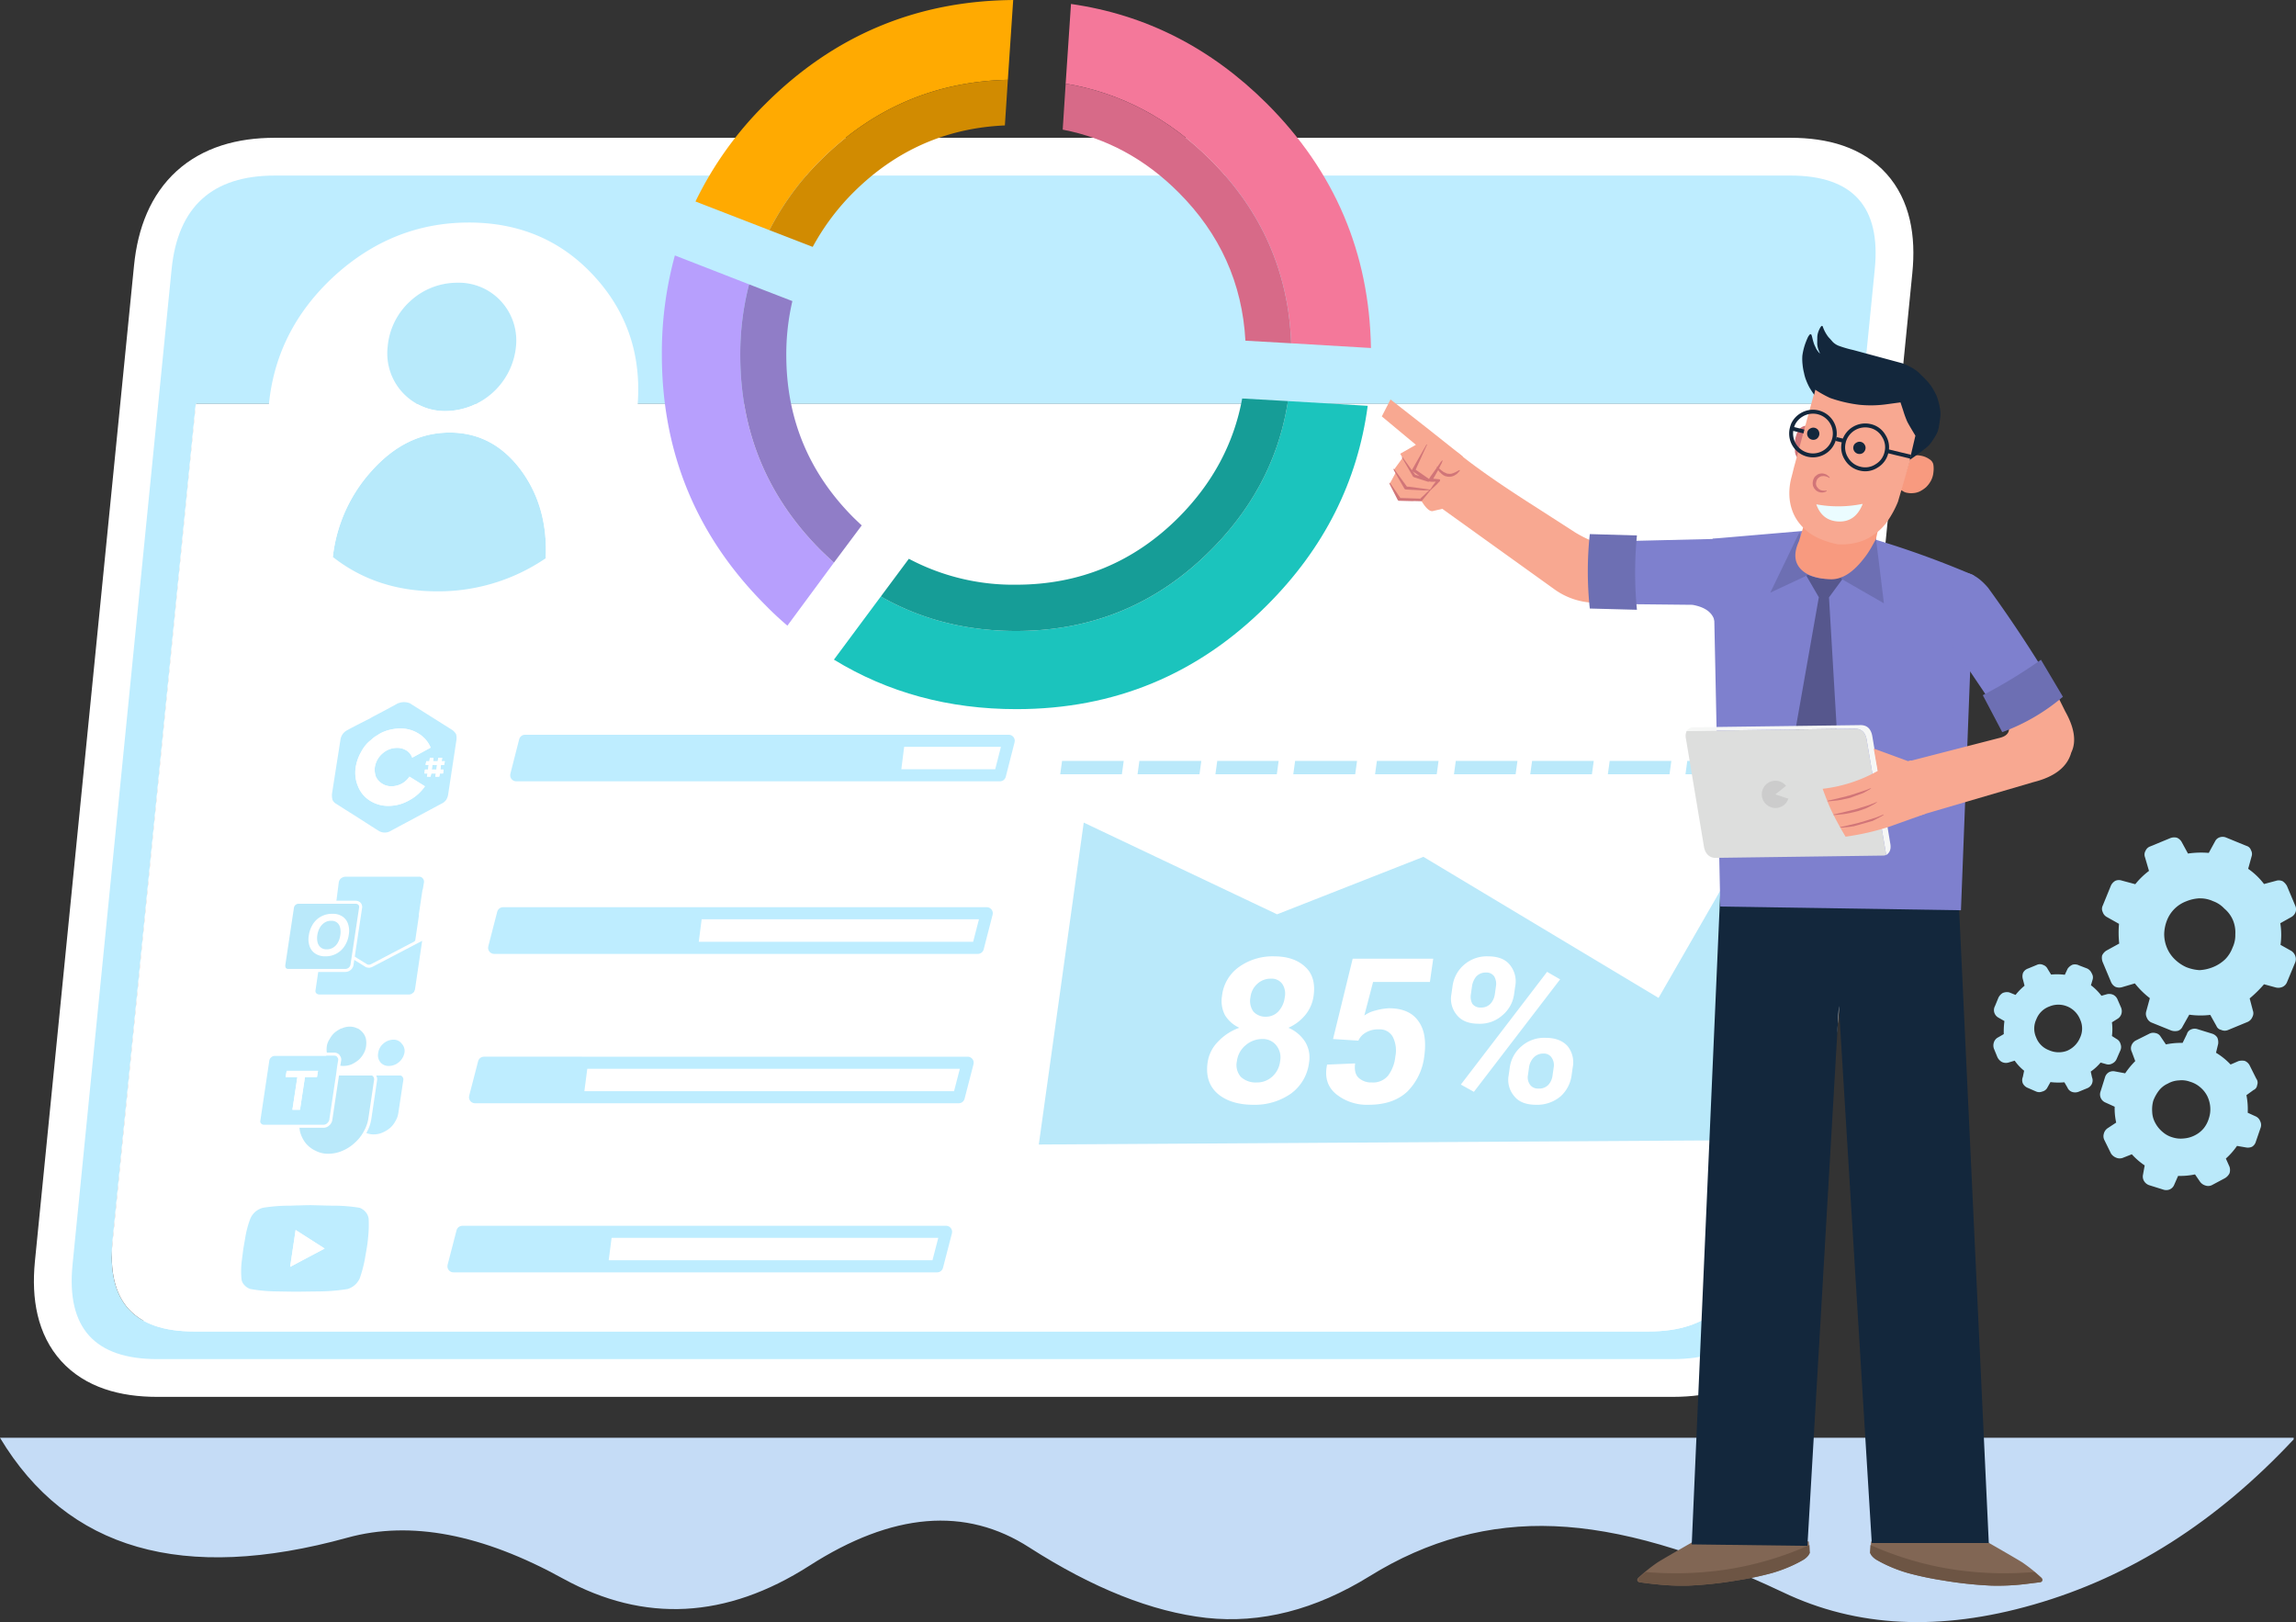 <svg xmlns="http://www.w3.org/2000/svg" width="760" height="536.9" viewBox="0 0 760 536.9">
  <rect x="0" y="0" width="760" height="536.9" fill="#333333" stroke="none"/>
  <g id="Group_149455" data-name="Group 149455" transform="translate(-889.588 -2168.95)">
    <g id="Group_142332" data-name="Group 142332" transform="translate(889.588 2644.834)">
      <g id="Group_142331" data-name="Group 142331">
        <g id="Symbol_79_0_Layer0_0_MEMBER_0_MEMBER_0_MEMBER_0_FILL" data-name="Symbol 79 0 Layer0 0 MEMBER 0 MEMBER 0 MEMBER 0 FILL">
          <path id="Path_103799" data-name="Path 103799" d="M1648.814,2748.4v.535q-38.328,41.006-86.077,54.676-46.466,13.381-82.97-4.076-43.462-20.587-75.608-21.862-32.385-1.359-61.223,16.551-27.049,16.716-54.031,13.792-26.981-3.046-58.589-23.3-31.608-20.421-72.839,6.052-41.2,26.349-81.451,4.282-40.185-22.192-71.421-13.587-81.653,22.562-115.016-33.06Z" transform="translate(-889.588 -2748.399)" fill="#c5dcf6"/>
        </g>
      </g>
    </g>
    <g id="Group_142334" data-name="Group 142334" transform="translate(913.315 2227.055)">
      <g id="Group_142333" data-name="Group 142333" transform="translate(0 0)">
        <path id="Symbol_79_0_Layer0_0_MEMBER_1_MEMBER_0_1_STROKES" data-name="Symbol 79 0 Layer0 0 MEMBER 1 MEMBER 0 1 STROKES" d="M985.717,2239.7H1487.39q31.044,0,27.923,31.044L1482.544,2600.4q-3.039,31.044-34.083,31.044H946.789q-31.044,0-28.047-31.044l32.81-329.658Q954.632,2239.7,985.717,2239.7Z" transform="translate(-918.479 -2239.7)" fill="none" stroke="#fff" stroke-linecap="round" stroke-linejoin="round" stroke-width="25"/>
      </g>
    </g>
    <g id="Group_142336" data-name="Group 142336" transform="translate(913.315 2227.055)">
      <g id="Group_142335" data-name="Group 142335" transform="translate(0 0)">
        <g id="Symbol_79_0_Layer0_0_MEMBER_1_MEMBER_1_MEMBER_0_FILL" data-name="Symbol 79 0 Layer0 0 MEMBER 1 MEMBER 1 MEMBER 0 FILL">
          <path id="Path_103800" data-name="Path 103800" d="M1515.313,2270.744q3.12-31.044-27.923-31.044H985.717q-31.085,0-34.165,31.044L918.743,2600.4q-3,31.044,28.047,31.044h501.673q31.044,0,34.083-31.044l32.769-329.658m-42.049,321.692q-2.916,29.853-32.769,29.853H958.9q-29.771,0-26.9-29.853L959.56,2315.3h541.217Z" transform="translate(-918.479 -2239.7)" fill="#beedff"/>
          <path id="Path_103801" data-name="Path 103801" d="M1443.384,2638.741q29.853,0,32.769-29.854l27.512-277.137H962.448L934.9,2608.887q-2.874,29.854,26.9,29.854Z" transform="translate(-921.368 -2256.152)" fill="#fff"/>
        </g>
      </g>
    </g>
    <g id="Group_142338" data-name="Group 142338" transform="translate(978.276 2242.607)">
      <g id="Group_142337" data-name="Group 142337">
        <g id="Symbol_79_0_Layer0_0_MEMBER_1_MEMBER_1_MEMBER_1_FILL" data-name="Symbol 79 0 Layer0 0 MEMBER 1 MEMBER 1 MEMBER 1 FILL">
          <path id="Path_103802" data-name="Path 103802" d="M1062.423,2332.492q-14.561,0-25.955,12.809a50.763,50.763,0,0,0-12.734,28.354q14.456,11.385,34.49,11.385a63.058,63.058,0,0,0,35.976-10.948q.786-16.749-7.919-28.792-9.3-12.81-23.857-12.809m2.521-49.594a23.253,23.253,0,0,0-23.069,21.239,19.079,19.079,0,0,0,19.408,21.239,23.682,23.682,0,0,0,23.069-21.239,19.228,19.228,0,0,0-4.938-15.108A18.924,18.924,0,0,0,1064.945,2282.9Z" transform="translate(-1002.252 -2262.974)" fill="#b8eafb"/>
          <path id="Path_103803" data-name="Path 103803" d="M1031.793,2340.964q11.4-12.809,25.955-12.808t23.857,12.808q8.706,12.043,7.92,28.793a68.764,68.764,0,0,0,8.706-7.007,51.927,51.927,0,0,0,4.427-4.379,63.57,63.57,0,0,0,17.243-38.755q2.169-25.18-14.238-43.134-16.307-17.846-41.6-17.845-25.18,0-44.672,17.845-19.392,17.954-21.561,43.134-1.82,21.13,9.292,37a52.5,52.5,0,0,0,4.836,6.131,57.309,57.309,0,0,0,7.1,6.569,50.771,50.771,0,0,1,12.734-28.355m12.841-56.271a22.852,22.852,0,0,1,15.636-6.131,18.923,18.923,0,0,1,14.47,6.131,19.226,19.226,0,0,1,4.938,15.108,23.683,23.683,0,0,1-23.068,21.239A19.079,19.079,0,0,1,1037.2,2299.8,23.016,23.016,0,0,1,1044.633,2284.693Z" transform="translate(-997.577 -2258.637)" fill="#fff"/>
        </g>
      </g>
    </g>
    <g id="Group_142340" data-name="Group 142340" transform="translate(1233.441 2420.808)">
      <g id="Group_142339" data-name="Group 142339" transform="translate(0 0)">
        <g id="Symbol_79_0_Layer0_0_MEMBER_1_MEMBER_1_MEMBER_2_MEMBER_0_FILL" data-name="Symbol 79 0 Layer0 0 MEMBER 1 MEMBER 1 MEMBER 2 MEMBER 0 FILL">
          <path id="Path_103804" data-name="Path 103804" d="M1336.38,2475.619h-20.411l-.606,4.41h20.411l.605-4.41m25.081,4.41.605-4.41h-20.5l-.605,4.41h20.5m25.6,0,.605-4.41h-20.324l-.605,4.41h20.324m5.448,0h20.5l.605-4.41h-20.5l-.605,4.41m48.086-4.41h-20.411l-.605,4.41h20.411l.605-4.41m25.513,4.41.605-4.41H1446.3l-.605,4.41h20.41m25.254,0,.605-4.41h-20.41l-.606,4.41h20.411m26.291-4.41h-20.41l-.605,4.41h20.41l.605-4.41m17.3,125.576,8.822-99.89-30.357,52.756-77.837-46.7-48.432,19.027-64-30.356-14.876,106.55,226.679-1.384m7.783-121.166.605-4.41h-20.41l-.6,4.41Z" transform="translate(-1308.272 -2475.619)" fill="#bae9fa"/>
          <path id="Path_103805" data-name="Path 103805" d="M1571.285,2654.352l1.643-12.454h-25.34l-1.643,12.454h25.34m-1.989,14.789,1.643-12.454H1545.6l-1.643,12.454h25.34m-1.9,14.788,1.643-12.454H1543.7l-1.643,12.454Z" transform="translate(-1350.056 -2505.339)" fill="#fff"/>
        </g>
      </g>
    </g>
    <g id="Group_142342" data-name="Group 142342" transform="translate(1289.141 2485.493)">
      <g id="Group_142341" data-name="Group 142341">
        <g id="Symbol_79_0_Layer0_0_MEMBER_1_MEMBER_1_MEMBER_2_MEMBER_1_FILL" data-name="Symbol 79 0 Layer0 0 MEMBER 1 MEMBER 1 MEMBER 2 MEMBER 1 FILL">
          <path id="Path_103806" data-name="Path 103806" d="M1480.167,2584.15a11.152,11.152,0,0,0-3.872,6.995l-.365,2.565a8.28,8.28,0,0,0,1.88,7q2.244,2.8,7.219,2.8a12.021,12.021,0,0,0,8.093-2.8,11.4,11.4,0,0,0,3.639-7l.365-2.565a8.581,8.581,0,0,0-1.647-6.995q-2.477-2.8-7.3-2.8a11.368,11.368,0,0,0-8.015,2.8m3.966,3.808a4.294,4.294,0,0,1,3.308-1.4,3.033,3.033,0,0,1,2.755,1.4,4.372,4.372,0,0,1,.635,3.187l-.365,2.565a5.675,5.675,0,0,1-1.386,3.187,4.175,4.175,0,0,1-3.286,1.244,3.215,3.215,0,0,1-2.776-1.244,4.166,4.166,0,0,1-.713-3.187l.365-2.565a5.85,5.85,0,0,1,1.463-3.187m-7.823-30.779q-2.245-2.8-7.219-2.8a11.439,11.439,0,0,0-7.938,2.8,11.3,11.3,0,0,0-3.815,7.151l-.365,2.565a8.328,8.328,0,0,0,1.813,6.917q2.312,2.875,7.208,2.875a11.122,11.122,0,0,0,7.948-2.875,11,11,0,0,0,3.783-6.917l.365-2.565a8.605,8.605,0,0,0-1.781-7.151m-12.521,7.151a6.554,6.554,0,0,1,1.4-3.265,4.2,4.2,0,0,1,3.141-1.322,3.081,3.081,0,0,1,2.843,1.322,4.948,4.948,0,0,1,.546,3.265l-.365,2.565a5.855,5.855,0,0,1-1.464,3.187,4.131,4.131,0,0,1-3.13,1.243,3.3,3.3,0,0,1-2.855-1.243,4.927,4.927,0,0,1-.479-3.187l.365-2.565m29.168-2.333-4.311-2.487-28.549,37.308,4.321,2.409,28.539-37.23m-66.777,20.286a5.769,5.769,0,0,1,2.4-2.643,7.89,7.89,0,0,1,4.43-1.088,4.871,4.871,0,0,1,4.609,2.565,10.086,10.086,0,0,1,.792,6.45,12.583,12.583,0,0,1-2.461,6.373,6.44,6.44,0,0,1-5.285,2.176,6.1,6.1,0,0,1-4.509-1.632q-1.488-1.555-1.046-4.664l-9.3.389-.044.311q-1.163,5.985,3.081,9.483a16.189,16.189,0,0,0,10.773,3.5q8.162,0,12.833-4.43a19.843,19.843,0,0,0,5.523-11.5q1.095-7.694-1.972-11.814-2.978-4.2-9.74-4.2a20.749,20.749,0,0,0-4.54.777,10.353,10.353,0,0,0-3.575,1.633l2.9-11.115h18.809l1.095-7.695H1424.29l-6.5,26.582,8.4.543m-17.591-24.406q-3.7-3.5-10.305-3.5a19.107,19.107,0,0,0-11.613,3.5,13.541,13.541,0,0,0-5.646,9.638,10.152,10.152,0,0,0,.969,6.3,10.721,10.721,0,0,0,4.766,4.2,17.972,17.972,0,0,0-7.115,4.663,12.172,12.172,0,0,0-3.383,6.841q-.939,6.606,3.348,10.337,4.3,3.653,11.839,3.653a20.858,20.858,0,0,0,12.334-3.653,14.82,14.82,0,0,0,6.057-10.337,9.924,9.924,0,0,0-1.281-6.841,12.226,12.226,0,0,0-5.554-4.663,15.089,15.089,0,0,0,5.572-4.2,12.685,12.685,0,0,0,2.761-6.3q.9-6.3-2.748-9.638m-15.875,5.6a6.468,6.468,0,0,1,4.518-1.709,4.284,4.284,0,0,1,3.72,1.709,5.737,5.737,0,0,1,.847,4.431,8.282,8.282,0,0,1-2.152,4.741,5.558,5.558,0,0,1-4.051,1.71,5.361,5.361,0,0,1-4.188-1.71,6.081,6.081,0,0,1-.957-4.741,6.96,6.96,0,0,1,2.262-4.431m-4,20.442a8.366,8.366,0,0,1,5.673-2.176,5.614,5.614,0,0,1,4.665,2.176,6.332,6.332,0,0,1,1.213,5.13,8,8,0,0,1-2.685,5.207,7.459,7.459,0,0,1-5.084,1.865,7.2,7.2,0,0,1-5.253-1.865,5.986,5.986,0,0,1-1.28-5.207A8.114,8.114,0,0,1,1388.719,2583.917Z" transform="translate(-1376.094 -2554.382)" fill="#fff"/>
        </g>
      </g>
    </g>
    <g id="Group_142346" data-name="Group 142346" transform="translate(1039.685 2414.14)">
      <g id="Group_142343" data-name="Group 142343" transform="translate(0)">
        <g id="Symbol_79_0_Layer0_0_MEMBER_1_MEMBER_1_MEMBER_3_FILL" data-name="Symbol 79 0 Layer0 0 MEMBER 1 MEMBER 1 MEMBER 3 FILL">
          <path id="Path_103807" data-name="Path 103807" d="M1082.452,2574.06l-2.957,11.415h33.919l1.478-11.415h-32.44m-7.145,55.969-2.957,11.416h49.112l1.478-11.416h-47.634m75.967-93.994,1.479-11.457h-63.977l-2.957,11.457h65.455m-55.23-68.535-2.915,11.416H1219.85l1.437-11.416Z" transform="translate(-1072.35 -2467.5)" fill="#beedff"/>
          <path id="Path_103808" data-name="Path 103808" d="M1248.538,2585.476l2.957-11.415H1123.828l-1.478,11.415h126.188m-7.145,55.97,2.957-11.416H1131.877l-1.478,11.416h110.994m13.469-105.41,2.957-11.457h-96.13l-1.478,11.457h94.651m-24.638-68.535-1.437,11.416h33.385l2.915-11.416Z" transform="translate(-1081.286 -2467.5)" fill="#fff"/>
        </g>
      </g>
      <g id="Group_142344" data-name="Group 142344" transform="translate(0)">
        <path id="Symbol_79_0_Layer0_0_MEMBER_1_MEMBER_1_MEMBER_3_1_STROKES" data-name="Symbol 79 0 Layer0 0 MEMBER 1 MEMBER 1 MEMBER 3 1 STROKES" d="M1219.85,2478.916H1093.128l2.915-11.416H1256.15l-2.916,11.416Zm-67.1,45.663h96.13l-2.957,11.457H1085.819l2.957-11.457h63.977l-1.479,11.457m-28.334,93.994h112.473l-2.957,11.416H1072.35l2.957-11.416h47.634l-1.478,11.416m-6.57-67.385h127.666l-2.957,11.415H1079.495l2.957-11.415h32.44l-1.478,11.415" transform="translate(-1072.35 -2467.5)" fill="none" stroke="#beedff" stroke-linecap="round" stroke-linejoin="round" stroke-width="4"/>
      </g>
      <g id="Group_142345" data-name="Group 142345" transform="translate(147.5)">
        <path id="Symbol_79_0_Layer0_0_MEMBER_1_MEMBER_1_MEMBER_3_2_STROKES" data-name="Symbol 79 0 Layer0 0 MEMBER 1 MEMBER 1 MEMBER 3 2 STROKES" d="M1251.95,2478.916l1.437-11.416" transform="translate(-1251.95 -2467.5)" fill="none" stroke="#beedff" stroke-linecap="round" stroke-linejoin="round" stroke-width="1"/>
      </g>
    </g>
    <g id="Group_142348" data-name="Group 142348" transform="translate(998.187 2459.121)">
      <g id="Group_142347" data-name="Group 142347" transform="translate(0 0)">
        <g id="Symbol_79_0_Layer0_0_MEMBER_1_MEMBER_1_MEMBER_3_MEMBER_0_MEMBER_0_FILL" data-name="Symbol 79 0 Layer0 0 MEMBER 1 MEMBER 1 MEMBER 3 MEMBER 0 MEMBER 0 FILL">
          <path id="Path_103809" data-name="Path 103809" d="M1053.2,2522.876a1.513,1.513,0,0,0-1.307-.605h-24.214a2.593,2.593,0,0,0-1.634.605,2.138,2.138,0,0,0-.7,1.383l-3.532,27.674h9.167l14.9,2.508-.8-2.508h4.237l1.255-8.474h.086l1.255-8.476-.075-.086,1.233-8.3.1-.086.373-2.249a1.681,1.681,0,0,0-.342-1.383m-11.1,20.582.01-.088.162.088h-.172m-8.6-8.476.012-.086.075.086Z" transform="translate(-1021.821 -2522.27)" fill="#beedff"/>
        </g>
      </g>
    </g>
    <g id="Group_142351" data-name="Group 142351" transform="translate(993.502 2479.169)">
      <g id="Group_142349" data-name="Group 142349" transform="translate(0.044 0.006)">
        <g id="Symbol_79_0_Layer0_0_MEMBER_1_MEMBER_1_MEMBER_3_MEMBER_0_MEMBER_1_MEMBER_0_FILL" data-name="Symbol 79 0 Layer0 0 MEMBER 1 MEMBER 1 MEMBER 3 MEMBER 0 MEMBER 1 MEMBER 0 FILL">
          <path id="Path_103810" data-name="Path 103810" d="M1052.678,2546.688q-.033.26-.5.519l-16.678,8.733a3.055,3.055,0,0,1-1,.347,2.851,2.851,0,0,1-.93-.174l-14.34-8.906h-.086q-.4-.26-.366-.519l-2.564,17.38a1.7,1.7,0,0,0,.331,1.47,2.033,2.033,0,0,0,1.479.6h29.658a1.723,1.723,0,0,0,.53-.087.74.74,0,0,0,.27-.086h.086a1.2,1.2,0,0,0,.282-.172l.1-.087a2.392,2.392,0,0,0,.78-.691,9.15,9.15,0,0,0,.38-.951Z" transform="translate(-1016.17 -2546.688)" fill="#beedff"/>
        </g>
      </g>
      <g id="Group_142350" data-name="Group 142350">
        <path id="Symbol_79_0_Layer0_0_MEMBER_1_MEMBER_1_MEMBER_3_MEMBER_0_MEMBER_1_MEMBER_0_1_STROKES" data-name="Symbol 79 0 Layer0 0 MEMBER 1 MEMBER 1 MEMBER 3 MEMBER 0 MEMBER 1 MEMBER 0 1 STROKES" d="M1052.125,2547.2l-16.678,8.732a3.023,3.023,0,0,1-1,.345,2.831,2.831,0,0,1-.929-.172l-14.34-8.905h-.086q-.4-.261-.366-.52l-2.565,17.379a1.7,1.7,0,0,0,.331,1.47,2.031,2.031,0,0,0,1.479.605h29.658a1.723,1.723,0,0,0,.53-.087.736.736,0,0,0,.271-.086h.086a1.21,1.21,0,0,0,.282-.173l.1-.086a2.4,2.4,0,0,0,.781-.692,8.894,8.894,0,0,0,.38-.951l2.565-17.379Q1052.591,2546.94,1052.125,2547.2Z" transform="translate(-1016.116 -2546.681)" fill="none" stroke="#fff" stroke-linecap="round" stroke-linejoin="round" stroke-width="1"/>
      </g>
    </g>
    <g id="Group_142354" data-name="Group 142354" transform="translate(983.521 2467.583)">
      <g id="Group_142352" data-name="Group 142352" transform="translate(0.044 0.007)">
        <g id="Symbol_79_0_Layer0_0_MEMBER_1_MEMBER_1_MEMBER_3_MEMBER_0_MEMBER_1_MEMBER_1_FILL" data-name="Symbol 79 0 Layer0 0 MEMBER 1 MEMBER 1 MEMBER 3 MEMBER 0 MEMBER 1 MEMBER 1 FILL">
          <path id="Path_103811" data-name="Path 103811" d="M1024.375,2555.148a2.321,2.321,0,0,0,1.45-.519,2.2,2.2,0,0,0,.782-1.383l2.839-18.85a1.578,1.578,0,0,0-.354-1.3,1.828,1.828,0,0,0-1.317-.518h-18.85a1.992,1.992,0,0,0-1.363.518,2.022,2.022,0,0,0-.684,1.3l-2.838,18.85a2.125,2.125,0,0,0,.255,1.383,1.549,1.549,0,0,0,1.231.519Z" transform="translate(-1004.017 -2532.581)" fill="#bae9fa"/>
        </g>
      </g>
      <g id="Group_142353" data-name="Group 142353">
        <path id="Symbol_79_0_Layer0_0_MEMBER_1_MEMBER_1_MEMBER_3_MEMBER_0_MEMBER_1_MEMBER_1_1_STROKES" data-name="Symbol 79 0 Layer0 0 MEMBER 1 MEMBER 1 MEMBER 3 MEMBER 0 MEMBER 1 MEMBER 1 1 STROKES" d="M1008.872,2532.573h18.85a1.829,1.829,0,0,1,1.317.519,1.579,1.579,0,0,1,.353,1.3l-2.839,18.849a2.2,2.2,0,0,1-.782,1.383,2.328,2.328,0,0,1-1.45.519h-18.85a1.548,1.548,0,0,1-1.23-.519,2.126,2.126,0,0,1-.256-1.383l2.839-18.849a2.022,2.022,0,0,1,.684-1.3A1.992,1.992,0,0,1,1008.872,2532.573Z" transform="translate(-1003.964 -2532.573)" fill="none" stroke="#fff" stroke-linecap="round" stroke-linejoin="round" stroke-width="1"/>
      </g>
    </g>
    <g id="Group_142356" data-name="Group 142356" transform="translate(991.694 2471.405)">
      <g id="Group_142355" data-name="Group 142355" transform="translate(0 0)">
        <g id="Symbol_79_0_Layer0_0_MEMBER_1_MEMBER_1_MEMBER_3_MEMBER_0_MEMBER_1_MEMBER_2_FILL" data-name="Symbol 79 0 Layer0 0 MEMBER 1 MEMBER 1 MEMBER 3 MEMBER 0 MEMBER 1 MEMBER 2 FILL">
          <path id="Path_103812" data-name="Path 103812" d="M1025.126,2538.1a5.685,5.685,0,0,0-3.269-.87,7.6,7.6,0,0,0-3.811.921,7.257,7.257,0,0,0-2.691,2.548,9.611,9.611,0,0,0-1.333,3.735,7.058,7.058,0,0,0,.273,3.541,4.7,4.7,0,0,0,1.908,2.445,5.827,5.827,0,0,0,3.339.881,7.364,7.364,0,0,0,6.351-3.419,9.06,9.06,0,0,0,1.367-3.755,7.114,7.114,0,0,0-.255-3.582,4.676,4.676,0,0,0-1.877-2.446m-7.466,3.756a4.833,4.833,0,0,1,1.583-1.7,3.809,3.809,0,0,1,2.168-.614,2.883,2.883,0,0,1,2.051.665,3.132,3.132,0,0,1,.958,1.75,6.675,6.675,0,0,1,.026,2.373,6.9,6.9,0,0,1-.757,2.344,4.385,4.385,0,0,1-1.509,1.678,3.846,3.846,0,0,1-2.264.635,2.9,2.9,0,0,1-1.935-.614,3.1,3.1,0,0,1-1.05-1.678,6.2,6.2,0,0,1-.081-2.416A7.435,7.435,0,0,1,1017.66,2541.856Z" transform="translate(-1013.915 -2537.227)" fill="#fff"/>
        </g>
      </g>
    </g>
    <g id="Group_142359" data-name="Group 142359" transform="translate(975.231 2508.251)">
      <g id="Group_142357" data-name="Group 142357" transform="translate(0.024 0.002)">
        <g id="Symbol_79_0_Layer0_0_MEMBER_1_MEMBER_1_MEMBER_3_MEMBER_1_FILL" data-name="Symbol 79 0 Layer0 0 MEMBER 1 MEMBER 1 MEMBER 3 MEMBER 1 FILL">
          <path id="Path_103813" data-name="Path 103813" d="M1042.635,2592.205a3.965,3.965,0,0,0-1.04-3.374,3.751,3.751,0,0,0-3.186-1.47,5.6,5.6,0,0,0-3.647,1.47,5.281,5.281,0,0,0-1.815,3.374,4.128,4.128,0,0,0,.856,3.459,3.937,3.937,0,0,0,3.11,1.384,5.631,5.631,0,0,0,3.723-1.384,5.869,5.869,0,0,0,2-3.459m-11.36,7.005a1.242,1.242,0,0,1,.96.605,1.982,1.982,0,0,1,.332,1.471l-1.849,12.455a12.789,12.789,0,0,1-1.645,4.757,3.892,3.892,0,0,1-.228.433.864.864,0,0,0,.237.173,6.734,6.734,0,0,0,2.864.605,7.817,7.817,0,0,0,3.018-.605,10.664,10.664,0,0,0,2.717-1.643,8.284,8.284,0,0,0,1.855-2.336,7.579,7.579,0,0,0,1.067-2.94l1.651-10.9a1.79,1.79,0,0,0-.418-1.471,1.426,1.426,0,0,0-1.219-.605h-9.341m-33.587-5.881a2.2,2.2,0,0,0-.782,1.384l-2.961,19.807a1.475,1.475,0,0,0,.343,1.384,1.666,1.666,0,0,0,1.307.606H1015.4a2.172,2.172,0,0,0,1.461-.606,2.666,2.666,0,0,0,.868-1.384l2.3-15.309.3-2.335.362-2.163a1.578,1.578,0,0,0-.353-1.3.847.847,0,0,1-.14-.259,1.942,1.942,0,0,0-1.4-.52h-2.854l.075.087H999.15a2.166,2.166,0,0,0-1.461.6m8.976,6.919h-3.892l.352-2.076H1013.5l-.351,2.076h-3.979l-1.639,10.812h-2.508Z" transform="translate(-993.898 -2583.037)" fill="#beedff"/>
          <path id="Path_103814" data-name="Path 103814" d="M1031.795,2591.869a7.126,7.126,0,0,0,.958-2.767,8.131,8.131,0,0,0-.089-2.681,5.615,5.615,0,0,0-1.184-2.249,7.043,7.043,0,0,0-1.8-1.47h-.173a5.958,5.958,0,0,0-2.691-.606,6.778,6.778,0,0,0-2.758.606h-.173a11.293,11.293,0,0,0-2.349,1.47,7.893,7.893,0,0,0-1.758,2.249,6.272,6.272,0,0,0-1.034,2.681,7.338,7.338,0,0,0,.1,2.594h2.768a1.94,1.94,0,0,1,1.4.519.837.837,0,0,0,.14.259,1.579,1.579,0,0,1,.353,1.3l-.362,2.163a6.894,6.894,0,0,0,1.535.172,7.88,7.88,0,0,0,2.833-.519,10.9,10.9,0,0,0,2.535-1.556,8.217,8.217,0,0,0,1.746-2.163m-22.14,23.7a13.549,13.549,0,0,0,.265,1.989,11.057,11.057,0,0,0,1.925,3.893,9.771,9.771,0,0,0,3.463,2.681,9.305,9.305,0,0,0,4.452,1.038,12.12,12.12,0,0,0,4.889-1.038,15.487,15.487,0,0,0,7.011-6.141,3.837,3.837,0,0,0,.228-.433,12.79,12.79,0,0,0,1.645-4.756l1.85-12.455a1.981,1.981,0,0,0-.332-1.47,1.241,1.241,0,0,0-.96-.6h-11.244l-2.3,15.309a2.67,2.67,0,0,1-.868,1.385,2.173,2.173,0,0,1-1.461.6Z" transform="translate(-996.714 -2582.095)" fill="#bae9fa"/>
          <path id="Path_103815" data-name="Path 103815" d="M1004.7,2602.6h3.892l-1.639,10.811h2.508l1.639-10.811h3.979l.351-2.076h-10.379Z" transform="translate(-995.83 -2585.389)" fill="#fff"/>
        </g>
      </g>
      <g id="Group_142358" data-name="Group 142358">
        <path id="Symbol_79_0_Layer0_0_MEMBER_1_MEMBER_1_MEMBER_3_MEMBER_1_1_STROKES" data-name="Symbol 79 0 Layer0 0 MEMBER 1 MEMBER 1 MEMBER 3 MEMBER 1 1 STROKES" d="M1006.81,2615.565H995.566a1.666,1.666,0,0,1-1.306-.6,1.476,1.476,0,0,1-.343-1.385l2.961-19.806a2.2,2.2,0,0,1,.782-1.384,2.167,2.167,0,0,1,1.461-.605h16.866l-.076-.087H1016a7.338,7.338,0,0,1-.1-2.594,6.275,6.275,0,0,1,1.034-2.682,7.9,7.9,0,0,1,1.758-2.248,11.322,11.322,0,0,1,2.35-1.47h.173a6.788,6.788,0,0,1,2.758-.606,5.964,5.964,0,0,1,2.69.606h.173a7.06,7.06,0,0,1,1.8,1.47,5.605,5.605,0,0,1,1.182,2.248,8.1,8.1,0,0,1,.09,2.682,7.124,7.124,0,0,1-.958,2.768,8.243,8.243,0,0,1-1.746,2.162,10.928,10.928,0,0,1-2.534,1.556,7.891,7.891,0,0,1-2.834.519,6.874,6.874,0,0,1-1.534-.173l-.3,2.335h20.585a1.428,1.428,0,0,1,1.22.6,1.793,1.793,0,0,1,.418,1.471l-1.651,10.9a7.6,7.6,0,0,1-1.068,2.941,8.272,8.272,0,0,1-1.854,2.335,10.651,10.651,0,0,1-2.718,1.644,7.808,7.808,0,0,1-3.018.6,6.721,6.721,0,0,1-2.863-.6.825.825,0,0,1-.237-.174,14.113,14.113,0,0,1-2.864,3.46,13.971,13.971,0,0,1-4.147,2.681,12.135,12.135,0,0,1-4.89,1.038,9.308,9.308,0,0,1-4.451-1.038,9.78,9.78,0,0,1-3.463-2.681,11.041,11.041,0,0,1-1.925-3.892A13.549,13.549,0,0,1,1006.81,2615.565Zm0,0h8.563a2.171,2.171,0,0,0,1.461-.6,2.666,2.666,0,0,0,.869-1.385l2.3-15.309m18.379-11.85a3.752,3.752,0,0,1,3.185,1.47,3.969,3.969,0,0,1,1.04,3.374,5.867,5.867,0,0,1-2,3.459,5.632,5.632,0,0,1-3.723,1.384,3.937,3.937,0,0,1-3.11-1.384,4.131,4.131,0,0,1-.856-3.459,5.288,5.288,0,0,1,1.814-3.374A5.6,5.6,0,0,1,1038.381,2586.417Zm-9.566,31.569a3.938,3.938,0,0,0,.229-.432,12.818,12.818,0,0,0,1.645-4.757l1.849-12.455a1.976,1.976,0,0,0-.331-1.471,1.241,1.241,0,0,0-.961-.6M1016,2591.693h2.767a1.943,1.943,0,0,1,1.4.519.846.846,0,0,0,.14.26,1.578,1.578,0,0,1,.353,1.3l-.362,2.162" transform="translate(-993.869 -2582.092)" fill="none" stroke="#fff" stroke-linecap="round" stroke-linejoin="round" stroke-width="1"/>
      </g>
    </g>
    <g id="Group_142361" data-name="Group 142361" transform="translate(969.394 2567.847)">
      <g id="Group_142360" data-name="Group 142360">
        <g id="Symbol_79_0_Layer0_0_MEMBER_1_MEMBER_1_MEMBER_3_MEMBER_2_FILL" data-name="Symbol 79 0 Layer0 0 MEMBER 1 MEMBER 1 MEMBER 3 MEMBER 2 FILL">
          <path id="Path_103816" data-name="Path 103816" d="M1006.024,2654.744q-1.384,0-2.778.087a54.769,54.769,0,0,0-9.257.691,6.47,6.47,0,0,0-2.5,1.3,6.118,6.118,0,0,0-1.682,2.335,31.384,31.384,0,0,0-1.649,6.141q-.351,2.075-.647,3.719l-.475,3.719a27.026,27.026,0,0,0-.168,6.055,3.4,3.4,0,0,0,.924,2.249,4.362,4.362,0,0,0,2.158,1.384,52.042,52.042,0,0,0,8.982.778q3.622.087,6.735.086l6.844-.086a62.765,62.765,0,0,0,9.44-.778,6.551,6.551,0,0,0,2.414-1.3,6.758,6.758,0,0,0,1.671-2.249,42.77,42.77,0,0,0,1.648-6.141l.648-3.719q.3-1.644.474-3.719a38.7,38.7,0,0,0,.178-6.141,4.224,4.224,0,0,0-1.01-2.249,4.866,4.866,0,0,0-1.986-1.384,53.344,53.344,0,0,0-9.166-.691l-6.811-.174q-1.9,0-3.99.087M1003,2675.069l1.816-12.2,9.595,6.141Z" transform="translate(-986.762 -2654.657)" fill="#beedff"/>
          <path id="Path_103817" data-name="Path 103817" d="M1008.347,2664.663l-1.816,12.195,11.411-6.054Z" transform="translate(-990.296 -2656.446)" fill="#fff"/>
        </g>
      </g>
    </g>
    <g id="Group_142363" data-name="Group 142363" transform="translate(999.46 2401.35)">
      <g id="Group_142362" data-name="Group 142362" transform="translate(0 0)">
        <g id="Symbol_79_0_Layer0_0_MEMBER_1_MEMBER_1_MEMBER_3_MEMBER_3_FILL" data-name="Symbol 79 0 Layer0 0 MEMBER 1 MEMBER 1 MEMBER 3 MEMBER 3 FILL">
          <path id="Path_103818" data-name="Path 103818" d="M1028.5,2461.181a4.214,4.214,0,0,0-2.323,3.287l-2.793,17.818a6.374,6.374,0,0,0,.178,1.989,2.794,2.794,0,0,0,1.219,1.3q.637.432,7.361,4.67,5.515,3.546,6.637,4.238a3.849,3.849,0,0,0,4.151,0l16.619-8.908a3.948,3.948,0,0,0,1.636-1.3,4.847,4.847,0,0,0,.687-1.989l2.707-17.818a4.874,4.874,0,0,0-.1-1.9,4.371,4.371,0,0,0-1.207-1.384l-14.01-8.822a.215.215,0,0,0-.162-.086,5.162,5.162,0,0,0-3.719,0,.4.4,0,0,0-.271.086q-1.31.779-7.892,4.238-.65.346-1.213.692-6.842,3.459-7.5,3.892m4.521,7.266a12.991,12.991,0,0,1,1.4-2.163,10.788,10.788,0,0,1,1.973-1.9,9.693,9.693,0,0,1,2.1-1.557,10.508,10.508,0,0,1,2.317-1.211,14.557,14.557,0,0,1,5.138-.952,10.994,10.994,0,0,1,6.18,1.731,9.831,9.831,0,0,1,3.912,4.583l-5.857,3.2-.271.086a4.4,4.4,0,0,0-1.865-2.335,5.635,5.635,0,0,0-3.09-.865,7.237,7.237,0,0,0-4.816,1.816,7.492,7.492,0,0,0-2.563,4.5,6.8,6.8,0,0,0,.359,3.286,5.57,5.57,0,0,0,2.048,2.25,5.635,5.635,0,0,0,3.089.865,7.308,7.308,0,0,0,3.4-.865,7.034,7.034,0,0,0,2.547-2.336l5.126,3.2a14.6,14.6,0,0,1-5.266,4.67,13.8,13.8,0,0,1-6.806,1.816,11.237,11.237,0,0,1-6.255-1.816,9.85,9.85,0,0,1-3.814-4.67,11.48,11.48,0,0,1-.74-6.4,14.487,14.487,0,0,1,1.753-4.929m22.62,3.027.143-1.126h1.212l-.144,1.126h1.557l.143-1.126h1.3l-.144,1.126h1.038l-.241,1.21h-1.038l-.2,1.557h1.038l-.166,1.3H1059.1l-.219,1.038h-1.3l.219-1.038h-1.556l-.219,1.038h-1.211l.219-1.038H1054l.165-1.3h1.038l.2-1.557h-1.038l.242-1.21h1.037m2.527,1.21h-1.557l-.2,1.557h1.557Z" transform="translate(-1023.371 -2451.927)" fill="#beedff"/>
          <path id="Path_103819" data-name="Path 103819" d="M1057.467,2472.25l-.144,1.125h-1.037l-.241,1.21h1.038l-.2,1.557h-1.038l-.165,1.3h1.037l-.219,1.038h1.211l.219-1.038h1.556l-.219,1.038h1.3l.219-1.038h1.038l.166-1.3h-1.038l.2-1.557h1.038l.241-1.21h-1.038l.144-1.125h-1.3l-.143,1.125h-1.557l.144-1.125h-1.211m.826,2.336h1.557l-.2,1.557h-1.557l.2-1.557m-22.19-6.4a13.032,13.032,0,0,0-1.4,2.163,14.5,14.5,0,0,0-1.753,4.929,11.482,11.482,0,0,0,.74,6.4,9.852,9.852,0,0,0,3.815,4.671,11.237,11.237,0,0,0,6.255,1.815,13.8,13.8,0,0,0,6.806-1.815,14.608,14.608,0,0,0,5.266-4.671l-5.126-3.2a7.038,7.038,0,0,1-2.547,2.336,7.305,7.305,0,0,1-3.4.865,5.633,5.633,0,0,1-3.089-.865,5.568,5.568,0,0,1-2.048-2.25,6.8,6.8,0,0,1-.359-3.286,7.494,7.494,0,0,1,2.563-4.5,7.237,7.237,0,0,1,4.816-1.816,5.632,5.632,0,0,1,3.09.865,4.4,4.4,0,0,1,1.864,2.334l.271-.086,5.858-3.2a9.835,9.835,0,0,0-3.913-4.583,10.994,10.994,0,0,0-6.18-1.73,14.547,14.547,0,0,0-5.138.952,10.482,10.482,0,0,0-2.317,1.211,9.7,9.7,0,0,0-2.1,1.557A10.8,10.8,0,0,0,1036.1,2468.186Z" transform="translate(-1025.055 -2453.828)" fill="#fff"/>
        </g>
      </g>
    </g>
    <g id="Group_142365" data-name="Group 142365" transform="translate(1108.672 2168.95)">
      <g id="Group_142364" data-name="Group 142364">
        <g id="Symbol_79_0_Layer0_0_MEMBER_2_FILL" data-name="Symbol 79 0 Layer0 0 MEMBER 2 FILL">
          <path id="Path_103820" data-name="Path 103820" d="M1194.374,2245.123a90.769,90.769,0,0,1,17-23.2q25.83-25.706,61.924-26.568l1.766-26.4q-47.921.37-81.963,34.329a117.068,117.068,0,0,0-23.2,32.358Z" transform="translate(-1158.772 -2168.95)" fill="#ffaa01"/>
          <path id="Path_103821" data-name="Path 103821" d="M1199.7,2250.869l14.331,5.543a78,78,0,0,1,13.469-18.027q20.983-20.9,50.139-22.174l.985-15.111q-36.095.862-61.924,26.568A90.778,90.778,0,0,0,1199.7,2250.869Z" transform="translate(-1164.098 -2174.696)" fill="#d18b01"/>
          <path id="Path_103822" data-name="Path 103822" d="M1213.305,2373.573q-2.217-2.053-4.353-4.106-26.65-26.732-26.651-64.552a92.168,92.168,0,0,1,2.916-23.447l-24.556-9.568a122.059,122.059,0,0,0-4.312,32.81q0,48.661,34.329,82.989,3.449,3.531,7.227,6.735Z" transform="translate(-1156.35 -2187.35)" fill="#b79ffd"/>
          <path id="Path_103823" data-name="Path 103823" d="M1205.2,2289.094l-14.331-5.543A92.165,92.165,0,0,0,1187.95,2307q0,37.819,26.65,64.552,2.135,2.053,4.353,4.106l9.2-12.319q-1.4-1.315-2.751-2.628-22.215-22.3-22.216-53.752A77.341,77.341,0,0,1,1205.2,2289.094Z" transform="translate(-1161.998 -2189.433)" fill="#907dc7"/>
          <path id="Path_103824" data-name="Path 103824" d="M1375.993,2330.6q-4.394,28.169-25.583,49.358-26.65,26.733-64.469,26.732-24.721,0-44.718-11.416l-15.522,20.9q26.773,16.384,60.4,16.384,48.619,0,82.948-34.37,28.293-28.253,33.343-66.03Z" transform="translate(-1168.745 -2197.842)" fill="#1bc4bd"/>
          <path id="Path_103825" data-name="Path 103825" d="M1379.371,2330.413l-15.153-.862q-4.106,22.338-21.065,39.38-22.257,22.255-53.834,22.257a73.83,73.83,0,0,1-35.438-8.583l-9.28,12.483q20,11.415,44.718,11.416,37.82,0,64.47-26.733Q1374.977,2358.583,1379.371,2330.413Z" transform="translate(-1172.123 -2197.654)" fill="#169d97"/>
          <path id="Path_103826" data-name="Path 103826" d="M1393.754,2282.859l26.4,1.561q-.78-47.224-34.411-80.854-27.8-27.717-64.881-33.015l-1.766,26.362q27.308,4.6,48,25.3Q1392.44,2247.544,1393.754,2282.859Z" transform="translate(-1185.438 -2169.237)" fill="#f4789a"/>
          <path id="Path_103827" data-name="Path 103827" d="M1378.387,2287.734l15.152.863q-1.315-35.315-26.65-60.651-20.7-20.7-48-25.3l-.985,15.235q21.764,4.188,38.353,20.778Q1376.826,2259.236,1378.387,2287.734Z" transform="translate(-1185.224 -2174.974)" fill="#d76a88"/>
        </g>
      </g>
    </g>
    <g id="Group_142367" data-name="Group 142367" transform="translate(1549.409 2445.913)">
      <g id="Group_142366" data-name="Group 142366" transform="translate(0 0)">
        <g id="Symbol_79_0_Layer0_0_MEMBER_3_MEMBER_0_FILL" data-name="Symbol 79 0 Layer0 0 MEMBER 3 MEMBER 0 FILL">
          <path id="Path_103828" data-name="Path 103828" d="M1744.511,2571.433l-4.4,2.2a3.171,3.171,0,0,0-1.417,1.7,2.64,2.64,0,0,0,.141,2.056l1.134,3.049a27.553,27.553,0,0,0-3.332,4.041l-3.4-.639a2.951,2.951,0,0,0-1.985.284,2.85,2.85,0,0,0-1.276,1.63l-1.489,4.75a2.884,2.884,0,0,0,1.56,3.616l3.119,1.418a21.038,21.038,0,0,0,.5,5.247l-2.907,1.913a3.1,3.1,0,0,0-1.205,1.844,2.823,2.823,0,0,0,.213,2.056l2.2,4.467a3.683,3.683,0,0,0,1.7,1.347,3,3,0,0,0,2.127.072l3.049-1.206a22.462,22.462,0,0,0,4.254,3.687l-.568,3.119a2.887,2.887,0,0,0,.355,2.056,3.207,3.207,0,0,0,1.63,1.348l4.75,1.489a3,3,0,0,0,2.127-.071,2.829,2.829,0,0,0,1.489-1.56l1.276-2.907a24.214,24.214,0,0,0,5.6-.5l1.7,2.481a3.414,3.414,0,0,0,1.772,1.206,2.807,2.807,0,0,0,2.127-.142l4.253-2.269a3.964,3.964,0,0,0,1.56-1.631,3.484,3.484,0,0,0,0-2.2l-1.2-2.694a23.676,23.676,0,0,0,3.687-4.184l2.906.5a3.412,3.412,0,0,0,2.057-.213,2.85,2.85,0,0,0,1.276-1.7l1.63-4.75a2.772,2.772,0,0,0-.212-2.056,2.838,2.838,0,0,0-1.489-1.56l-2.623-1.2a24.1,24.1,0,0,0-.425-5.814l2.34-1.7a1.976,1.976,0,0,0,1.206-1.631,2.186,2.186,0,0,0-.284-2.127l-2.2-4.4a3.156,3.156,0,0,0-1.63-1.489,4.348,4.348,0,0,0-2.057.072l-2.623,1.134a22.636,22.636,0,0,0-4.821-3.9l.708-2.907a3.91,3.91,0,0,0-.283-2.126,3.153,3.153,0,0,0-1.7-1.276l-4.821-1.489a3,3,0,0,0-2.127.071,2.322,2.322,0,0,0-1.418,1.56l-1.417,2.907a24.783,24.783,0,0,0-5.531.5l-1.772-2.623a2.421,2.421,0,0,0-1.7-1.134,2.782,2.782,0,0,0-2.127.283m6.239,16.449a8.079,8.079,0,0,1,3.687-1.063,7.871,7.871,0,0,1,3.616.425,9.039,9.039,0,0,1,3.332,1.772,9.3,9.3,0,0,1,2.411,2.978,10.085,10.085,0,0,1,.993,3.616,9.437,9.437,0,0,1-.426,3.687,9.679,9.679,0,0,1-1.7,3.332,9.072,9.072,0,0,1-3.048,2.41,9.465,9.465,0,0,1-3.545.993,9.038,9.038,0,0,1-3.758-.355,8.5,8.5,0,0,1-3.261-1.772,9.921,9.921,0,0,1-2.481-3.049,8.133,8.133,0,0,1-.993-3.616,10.874,10.874,0,0,1,.355-3.687,13.394,13.394,0,0,1,1.843-3.332,7.745,7.745,0,0,1,2.978-2.34m-38.639-36.088-1.134-1.843a2.631,2.631,0,0,0-1.489-1.347,2.4,2.4,0,0,0-2.127,0l-2.907,1.2a2.819,2.819,0,0,0-1.63,1.418,3.349,3.349,0,0,0-.071,2.056l.567,2.2a20.28,20.28,0,0,0-2.978,3.048l-2.126-.849a3.591,3.591,0,0,0-2.127.212,3.768,3.768,0,0,0-1.418,1.56l-1.134,2.764a2.792,2.792,0,0,0-.213,2.2,2.873,2.873,0,0,0,1.347,1.63l1.985,1.134a27.43,27.43,0,0,0-.213,4.325l-1.843,1.063a2.825,2.825,0,0,0-1.418,1.631,3.276,3.276,0,0,0,0,2.127l1.135,2.764a3.556,3.556,0,0,0,1.489,1.631,3.037,3.037,0,0,0,2.126.213l2.127-.638a16.126,16.126,0,0,0,3.12,3.332l-.426,2.056a2.756,2.756,0,0,0,0,2.127,3.128,3.128,0,0,0,1.63,1.489l2.765,1.2a2.583,2.583,0,0,0,2.056,0,2.5,2.5,0,0,0,1.7-1.347l.993-1.772a21.525,21.525,0,0,0,4.608.07l.993,1.7a2.565,2.565,0,0,0,1.56,1.489,3.2,3.2,0,0,0,2.2-.072l2.765-1.134a2.876,2.876,0,0,0,1.56-1.417,2.731,2.731,0,0,0,.071-2.2l-.425-1.915a16.292,16.292,0,0,0,3.261-2.978l1.773.5a2.564,2.564,0,0,0,2.126-.213,2.9,2.9,0,0,0,1.418-1.489l1.206-2.764a2.75,2.75,0,0,0,.071-2.2,2.587,2.587,0,0,0-1.276-1.63l-1.56-.993a18.227,18.227,0,0,0,0-4.537l1.7-1.063a2.962,2.962,0,0,0,1.347-1.488,3.136,3.136,0,0,0,0-2.269l-1.206-2.766a3,3,0,0,0-1.347-1.489,3.216,3.216,0,0,0-2.2-.212l-1.772.5a17.258,17.258,0,0,0-3.474-3.474l.567-1.914a2.49,2.49,0,0,0-.283-1.985,3.124,3.124,0,0,0-1.489-1.631l-2.765-1.063a2.987,2.987,0,0,0-2.126-.213,3.863,3.863,0,0,0-1.631,1.348l-.921,1.985a21.029,21.029,0,0,0-4.537-.072m5.388,10.564a7.777,7.777,0,0,1,4.253,4.4,7.086,7.086,0,0,1-.071,5.956,8.075,8.075,0,0,1-4.325,4.325,7.884,7.884,0,0,1-5.955-.213,7.264,7.264,0,0,1-4.254-4.254,7.091,7.091,0,0,1,.071-5.955,7.262,7.262,0,0,1,4.325-4.254,7.661,7.661,0,0,1,5.956,0m48.848-54.592-2.055,3.757a30.285,30.285,0,0,0-6.877.213l-2.127-3.9a3.258,3.258,0,0,0-1.56-1.347,3.626,3.626,0,0,0-2.34.213l-6.522,2.695a2.587,2.587,0,0,0-1.489,1.418,2.426,2.426,0,0,0-.213,2.056l1.347,4.609a25.007,25.007,0,0,0-4.537,4.4l-4.466-1.2a3,3,0,0,0-2.127.071,3.56,3.56,0,0,0-1.489,1.631l-2.694,6.594a2.4,2.4,0,0,0,0,2.127,2.863,2.863,0,0,0,1.347,1.63l4.042,2.27a33.351,33.351,0,0,0,.07,6.522l-4.254,2.34a3.75,3.75,0,0,0-1.418,1.63,3.872,3.872,0,0,0,.213,2.2l2.765,6.594a3.235,3.235,0,0,0,1.418,1.559,3.3,3.3,0,0,0,2.127.142l4.325-1.276a28.575,28.575,0,0,0,4.963,4.891l-1.206,4.4a2.775,2.775,0,0,0,.213,2.056,2.9,2.9,0,0,0,1.418,1.56l6.664,2.694a4.092,4.092,0,0,0,2.269.071,2.573,2.573,0,0,0,1.489-1.417l2.2-3.9a26.427,26.427,0,0,0,6.948.07l2.057,3.687a2.121,2.121,0,0,0,1.56,1.276,2.744,2.744,0,0,0,2.2.071l6.523-2.694a3.04,3.04,0,0,0,1.631-1.7,2.535,2.535,0,0,0,.141-2.057l-1.064-4.04a40.136,40.136,0,0,0,4.75-4.68l3.9,1.063a3.441,3.441,0,0,0,2.269-.213,2.9,2.9,0,0,0,1.417-1.489l2.765-6.665a3.065,3.065,0,0,0,0-2.056,3.269,3.269,0,0,0-1.347-1.7l-3.545-1.985a24.27,24.27,0,0,0-.071-7.161l3.545-1.985a3.158,3.158,0,0,0,1.489-1.631,2.861,2.861,0,0,0,0-1.985l-2.836-6.735a4.459,4.459,0,0,0-1.417-1.56,3,3,0,0,0-2.2-.142l-3.971,1.063a23.063,23.063,0,0,0-5.246-5.033l1.134-4.113a2.458,2.458,0,0,0-.213-2.056,2.13,2.13,0,0,0-1.489-1.417l-6.735-2.766a2.984,2.984,0,0,0-2.127-.07,2.564,2.564,0,0,0-1.56,1.417m-4.963,18.788a10.139,10.139,0,0,1,4.325.921,9.512,9.512,0,0,1,3.758,2.482,10.129,10.129,0,0,1,2.836,3.828,10.629,10.629,0,0,1,.779,4.679,9.549,9.549,0,0,1-.921,4.4,10.913,10.913,0,0,1-2.411,3.829,12.685,12.685,0,0,1-3.9,2.553,13.962,13.962,0,0,1-4.608,1.064,14.161,14.161,0,0,1-4.4-.993,13.225,13.225,0,0,1-3.757-2.552,11.294,11.294,0,0,1-2.623-3.829,11.8,11.8,0,0,1-.921-4.608,13.23,13.23,0,0,1,.851-4.324,11.012,11.012,0,0,1,6.38-6.452A13.218,13.218,0,0,1,1761.385,2526.555Z" transform="translate(-1693.004 -2506.188)" fill="#bae9fa"/>
        </g>
      </g>
    </g>
    <g id="Group_142434" data-name="Group 142434" transform="translate(1346.98 2276.816)">
      <g id="Group_142369" data-name="Group 142369" transform="translate(161.753 398.37)">
        <g id="Group_142368" data-name="Group 142368">
          <g id="Symbol_59_0_Layer0_0_MEMBER_0_FILL" data-name="Symbol 59 0 Layer0 0 MEMBER 0 FILL">
            <path id="Path_103829" data-name="Path 103829" d="M1681.7,2789.251l5.667,3.254q5.814,3.368,6.566,3.884a57.67,57.67,0,0,1,6.251,5.039q.46.595.112,1.045a.964.964,0,0,1-.426.325l-5.466.673a77.907,77.907,0,0,1-10.819.471,129.943,129.943,0,0,1-16.128-1.74,103.611,103.611,0,0,1-11.593-2.457,47.975,47.975,0,0,1-6.2-2.267,42,42,0,0,1-3.984-2.031,6.02,6.02,0,0,1-1.774-1.549l-.437-.763.213-3.783,21.425-4Z" transform="translate(-1643.476 -2785.356)" fill="#816654"/>
          </g>
        </g>
      </g>
      <g id="Group_142371" data-name="Group 142371" transform="translate(161.596 403.51)">
        <g id="Group_142370" data-name="Group 142370">
          <g id="Symbol_59_0_Layer0_0_MEMBER_1_FILL" data-name="Symbol 59 0 Layer0 0 MEMBER 1 FILL">
            <path id="Path_103830" data-name="Path 103830" d="M1694.215,2804.59a78.052,78.052,0,0,1-10.819.472,130.185,130.185,0,0,1-16.128-1.741,103.578,103.578,0,0,1-11.594-2.458,48.133,48.133,0,0,1-6.2-2.267,41.984,41.984,0,0,1-3.985-2.031,5.969,5.969,0,0,1-1.784-1.548l-.427-.764.146-2.638a106.614,106.614,0,0,0,27.4,8.1,114.333,114.333,0,0,0,26.88.83q1.166.988,2.289,2l.067.112.18.618a.79.79,0,0,1-.3.482.878.878,0,0,1-.258.158Z" transform="translate(-1643.284 -2791.615)" fill="#6d5544"/>
          </g>
        </g>
      </g>
      <g id="Group_142373" data-name="Group 142373" transform="translate(84.566 398.37)">
        <g id="Group_142372" data-name="Group 142372">
          <g id="Symbol_59_0_Layer0_0_MEMBER_2_FILL" data-name="Symbol 59 0 Layer0 0 MEMBER 2 FILL">
            <path id="Path_103831" data-name="Path 103831" d="M1550.068,2802.8a.966.966,0,0,1-.426-.325q-.348-.45.112-1.045a57.622,57.622,0,0,1,6.251-5.039q.742-.518,6.566-3.884l5.668-3.254,16.588-3.895,21.425,4,.213,3.783-.437.763a6.027,6.027,0,0,1-1.774,1.549,41.973,41.973,0,0,1-3.984,2.031,47.944,47.944,0,0,1-6.195,2.267,103.645,103.645,0,0,1-11.594,2.457,129.954,129.954,0,0,1-16.128,1.74,77.91,77.91,0,0,1-10.819-.471Q1552.346,2803.157,1550.068,2802.8Z" transform="translate(-1549.491 -2785.356)" fill="#816654"/>
          </g>
        </g>
      </g>
      <g id="Group_142375" data-name="Group 142375" transform="translate(84.739 403.51)">
        <g id="Group_142374" data-name="Group 142374">
          <g id="Symbol_59_0_Layer0_0_MEMBER_3_FILL" data-name="Symbol 59 0 Layer0 0 MEMBER 3 FILL">
            <path id="Path_103832" data-name="Path 103832" d="M1550.262,2803.916a.818.818,0,0,1-.561-.64l.18-.618.067-.112q1.134-1.033,2.289-2a114.335,114.335,0,0,0,26.88-.83,106.613,106.613,0,0,0,27.4-8.1l.146,2.638-.438.764a6.026,6.026,0,0,1-1.773,1.548,41.986,41.986,0,0,1-3.985,2.031,48.144,48.144,0,0,1-6.195,2.267,103.572,103.572,0,0,1-11.594,2.458,130.193,130.193,0,0,1-16.128,1.741,78.052,78.052,0,0,1-10.819-.472Q1552.54,2804.275,1550.262,2803.916Z" transform="translate(-1549.701 -2791.615)" fill="#6d5544"/>
          </g>
        </g>
      </g>
      <g id="Group_142377" data-name="Group 142377" transform="translate(102.592 187.709)">
        <g id="Group_142376" data-name="Group 142376">
          <g id="Symbol_59_0_Layer0_0_MEMBER_4_FILL" data-name="Symbol 59 0 Layer0 0 MEMBER 4 FILL">
            <path id="Path_103833" data-name="Path 103833" d="M1659.851,2532.182l-78.98-3.333-9.431,215.6,38.291.488,10.406-178.692L1631.031,2744h38.738Z" transform="translate(-1571.44 -2528.849)" fill="#13273c"/>
          </g>
        </g>
      </g>
      <g id="Group_142379" data-name="Group 142379" transform="translate(109.499 66.983)">
        <g id="Group_142378" data-name="Group 142378">
          <g id="Symbol_59_0_Layer0_1_MEMBER_0_FILL" data-name="Symbol 59 0 Layer0 1 MEMBER 0 FILL">
            <path id="Path_103834" data-name="Path 103834" d="M1666.33,2397.455a306.2,306.2,0,0,0-46.2-15.6l-40.283,3.449,2.546,121.753,79.663,1.232Z" transform="translate(-1579.85 -2381.851)" fill="#7e80ce"/>
          </g>
        </g>
      </g>
      <g id="Group_142381" data-name="Group 142381" transform="translate(133.85 81.889)">
        <g id="Group_142380" data-name="Group 142380">
          <g id="Symbol_59_0_Layer0_1_MEMBER_1_MEMBER_0_FILL" data-name="Symbol 59 0 Layer0 1 MEMBER 1 MEMBER 0 FILL">
            <path id="Path_103835" data-name="Path 103835" d="M1629.5,2400.041l-2.135.945a11.885,11.885,0,0,1-4.845.822,16.6,16.6,0,0,1-4.8-.945,17.007,17.007,0,0,1-2.012-.862l4.6,7.925-10.8,61.226,8.582,10.882,9.2-10.635-3.614-61.431Z" transform="translate(-1609.5 -2400)" fill="#56578d"/>
          </g>
        </g>
      </g>
      <g id="Group_142383" data-name="Group 142383" transform="translate(128.594 68.215)">
        <g id="Group_142382" data-name="Group 142382">
          <g id="Symbol_59_0_Layer0_1_MEMBER_1_MEMBER_1_FILL" data-name="Symbol 59 0 Layer0 1 MEMBER 1 MEMBER 1 FILL">
            <path id="Path_103836" data-name="Path 103836" d="M1615.378,2397.682l-2.587-14.332-9.691,20.08,12.278-5.749m22.667-12.442-11.621,13.51,14.29,8.212Z" transform="translate(-1603.1 -2383.35)" fill="#6d6fb3"/>
          </g>
        </g>
      </g>
      <g id="Group_142385" data-name="Group 142385" transform="translate(136.89 61.439)">
        <g id="Group_142384" data-name="Group 142384">
          <g id="Symbol_59_0_Layer0_1_MEMBER_1_MEMBER_2_FILL" data-name="Symbol 59 0 Layer0 1 MEMBER 1 MEMBER 2 FILL">
            <path id="Path_103837" data-name="Path 103837" d="M1617.389,2375.1l-3,9.855q-2.587,5.625.452,9.034,2.793,3.16,9.732,3.531,5.584.328,10.964-6.447a29.019,29.019,0,0,0,3.162-4.722l1.191-2.135,1.684-7.638Z" transform="translate(-1613.202 -2375.1)" fill="#f89a7f"/>
          </g>
        </g>
      </g>
      <g id="Group_142408" data-name="Group 142408" transform="translate(134.9)">
        <g id="Group_142387" data-name="Group 142387" transform="translate(36.828 42.819)">
          <g id="Group_142386" data-name="Group 142386">
            <g id="Duplicate_Items_Folder_Symbol_4_copy_9_0_Layer0_0_MEMBER_0_FILL" data-name="Duplicate Items Folder Symbol 4 copy 9 0 Layer0 0 MEMBER 0 FILL">
              <path id="Path_103838" data-name="Path 103838" d="M1659.163,2352.435l1.524,0a4.231,4.231,0,0,1,.874.028,9.552,9.552,0,0,1,1.739.348,7.48,7.48,0,0,1,1.941.983,2.718,2.718,0,0,1,1.2,1.631,8.585,8.585,0,0,1,.052,2.536,7.461,7.461,0,0,1-.87,2.966,8.683,8.683,0,0,1-1.6,2.09,9.615,9.615,0,0,1-2.086,1.39,5.909,5.909,0,0,1-2.182.546,6.035,6.035,0,0,1-1.859-.083,3.3,3.3,0,0,1-1.562-.6,2.742,2.742,0,0,1-.714-.461Z" transform="translate(-1655.621 -2352.428)" fill="#f89a7f"/>
            </g>
          </g>
        </g>
        <g id="Group_142389" data-name="Group 142389" transform="translate(1.793 32.871)">
          <g id="Group_142388" data-name="Group 142388">
            <g id="Duplicate_Items_Folder_Symbol_4_copy_9_0_Layer0_0_MEMBER_1_FILL" data-name="Duplicate Items Folder Symbol 4 copy 9 0 Layer0 0 MEMBER 1 FILL">
              <path id="Path_103839" data-name="Path 103839" d="M1616.28,2340.546a4.982,4.982,0,0,1,2.181-.179,6,6,0,0,1,1.743.573l2.14,1.368-2.545,11.286-.859-.034a9.88,9.88,0,0,1-1.73-.275,6.56,6.56,0,0,1-1.7-.669,5.994,5.994,0,0,1-1.6-1.432,3.774,3.774,0,0,1-.854-1.935q-.035-1.373-.083-2.336a8.681,8.681,0,0,1,.394-3.009,7.211,7.211,0,0,1,1.088-2.264A3.373,3.373,0,0,1,1616.28,2340.546Z" transform="translate(-1612.962 -2340.316)" fill="#d17578"/>
            </g>
          </g>
        </g>
        <g id="Group_142391" data-name="Group 142391" transform="translate(0 16.292)">
          <g id="Group_142390" data-name="Group 142390">
            <g id="Duplicate_Items_Folder_Symbol_4_copy_9_0_Layer0_0_MEMBER_2_FILL" data-name="Duplicate Items Folder Symbol 4 copy 9 0 Layer0 0 MEMBER 2 FILL">
              <path id="Path_103840" data-name="Path 103840" d="M1611.41,2354.212q.447-1.656.837-3.325l7.47-27.423,18.856-3.336,11.971,7.788,3.416,9.485-7.235,24.66-.268.641a32.67,32.67,0,0,1-2.885,5.312,17.528,17.528,0,0,1-4.928,5.01,15.853,15.853,0,0,1-5.4,2.494,21.092,21.092,0,0,1-6.422.611,29.494,29.494,0,0,1-6.073-1.89,16.67,16.67,0,0,1-4.942-3.21,15.59,15.59,0,0,1-3.524-4.756,16.268,16.268,0,0,1-1.477-5.98A20.069,20.069,0,0,1,1611.41,2354.212Z" transform="translate(-1610.779 -2320.128)" fill="#f8a891"/>
            </g>
          </g>
        </g>
        <g id="Group_142393" data-name="Group 142393" transform="translate(4.258)">
          <g id="Group_142392" data-name="Group 142392">
            <g id="Duplicate_Items_Folder_Symbol_4_copy_9_0_Layer0_0_MEMBER_3_FILL" data-name="Duplicate Items Folder Symbol 4 copy 9 0 Layer0 0 MEMBER 3 FILL">
              <path id="Path_103841" data-name="Path 103841" d="M1622.774,2300.521a11.961,11.961,0,0,0,1.883,3.493q.379.382,1.4,1.558a5.725,5.725,0,0,0,2.309,1.42,38.094,38.094,0,0,0,4.51,1.29l16.23,4.383a18.813,18.813,0,0,1,2.024.884,14.1,14.1,0,0,1,3.416,2.208q1.435,1.392,2.1,2.075a20.162,20.162,0,0,1,1.664,1.915,14.711,14.711,0,0,1,1.407,2.266,12.232,12.232,0,0,1,1.208,2.865,17.151,17.151,0,0,1,.638,2.791,9.262,9.262,0,0,1,.125,2.728q-.338,2.445-.363,2.557a13.144,13.144,0,0,1-.559,2.393,14.546,14.546,0,0,1-1.4,2.489,12.286,12.286,0,0,1-1.767,2.286,71.088,71.088,0,0,1-6.043,4.513l1.874-8.013q-2.2-3.625-2.719-4.685a31.527,31.527,0,0,1-1.288-3.529l-.93-2.8-5.09.687a37.8,37.8,0,0,1-8.593.1,45.613,45.613,0,0,1-9.627-2.251,36.917,36.917,0,0,1-4.879-2.726l-.391,1.669q-1.092-1.605-1.59-2.485a20.783,20.783,0,0,1-.975-2.106,13.984,13.984,0,0,1-.789-2.649,17.413,17.413,0,0,1-.472-2.752,15.879,15.879,0,0,1-.072-2.951,20.153,20.153,0,0,1,1.191-4.592q.868-2.2,1.077-2.1a.923.923,0,0,1,.121-.265.5.5,0,0,1,.442-.131q.222.051.506,1.35a19.33,19.33,0,0,0,.585,2.016q.231.524.544,1.184a3.423,3.423,0,0,0,.554.893,4.1,4.1,0,0,0,.833.958q-.23-.522-.489-1.17a7.033,7.033,0,0,1-.448-2.1q.007-1.29.027-1.872a5.892,5.892,0,0,1,.224-1.708,7.849,7.849,0,0,1,.763-1.759Q1622.5,2299.93,1622.774,2300.521Z" transform="translate(-1615.964 -2300.29)" fill="#13273c"/>
            </g>
          </g>
        </g>
        <g id="Group_142395" data-name="Group 142395" transform="translate(8.928 58.901)">
          <g id="Group_142394" data-name="Group 142394">
            <g id="Duplicate_Items_Folder_Symbol_4_copy_9_0_Layer0_0_MEMBER_4_MEMBER_0_FILL" data-name="Duplicate Items Folder Symbol 4 copy 9 0 Layer0 0 MEMBER 4 MEMBER 0 FILL">
              <path id="Path_103842" data-name="Path 103842" d="M1629.125,2377.855q-5.53-.168-7.475-5.68a40.189,40.189,0,0,0,15.357-.165Q1634.654,2378.024,1629.125,2377.855Z" transform="translate(-1621.65 -2372.01)" fill="#ebfcff"/>
            </g>
          </g>
        </g>
        <g id="Group_142397" data-name="Group 142397" transform="translate(7.712 48.825)">
          <g id="Group_142396" data-name="Group 142396">
            <g id="Duplicate_Items_Folder_Symbol_4_copy_9_0_Layer0_0_MEMBER_5_FILL" data-name="Duplicate Items Folder Symbol 4 copy 9 0 Layer0 0 MEMBER 5 FILL">
              <path id="Path_103843" data-name="Path 103843" d="M1620.791,2360.98l.15-.14.1-.154.137-.086.15-.141.494-.354.069-.043.124-.029.137-.085.317-.1.554-.1.582.018.724.17.1.082.112.026.363.2.548.421.282.3.085.138-.039.167-.167-.04-.1-.081-.308-.19-.544-.186a.526.526,0,0,0-.333-.078l-.389-.091-.776.054a2.009,2.009,0,0,0-.784.345l-.356.268-.163.2-.069.043-.081.1-.215.419-.078.334-.069.043-.013.055.056.014a1.891,1.891,0,0,0-.1.916l.059.249.072.193.03.124.128.206-.013.057.056.012.551.657.364.2.1.082.056.013.1.082.779.182.583.018.36-.032.124-.03c.137-.085.189-.053.155.094l-.026.112-.275.17-.261.115-.622.148-.651.024-.779-.182-.475-.229-.5-.353-.409-.507-.056-.013-.043-.068.013-.057-.056-.013-.043-.069-.073-.193-.085-.137-.158-.33-.029-.124-.017-.18a3.043,3.043,0,0,1,.035-1.4l.117-.5.1-.154A3.169,3.169,0,0,1,1620.791,2360.98Z" transform="translate(-1620.169 -2359.742)" fill="#d17578"/>
            </g>
          </g>
        </g>
        <g id="Group_142399" data-name="Group 142399" transform="translate(1.159 34.066)">
          <g id="Group_142398" data-name="Group 142398">
            <path id="Duplicate_Items_Folder_Symbol_4_copy_9_0_Layer0_0_MEMBER_6_1_STROKES" data-name="Duplicate Items Folder Symbol 4 copy 9 0 Layer0 0 MEMBER 6 1 STROKES" d="M1615.856,2342.657l-3.666-.887m16.632,3.919-2.337-.546m24.687,5.862-8.223-1.982" transform="translate(-1612.19 -2341.77)" fill="none" stroke="#13273c" stroke-width="1.3"/>
          </g>
        </g>
        <g id="Group_142401" data-name="Group 142401" transform="translate(17.811 32.93)">
          <g id="Group_142400" data-name="Group 142400">
            <path id="Duplicate_Items_Folder_Symbol_4_copy_9_0_Layer0_0_MEMBER_6_MEMBER_0_1_STROKES" data-name="Duplicate Items Folder Symbol 4 copy 9 0 Layer0 0 MEMBER 6 MEMBER 0 1 STROKES" d="M1632.747,2345.659l-.078.333a6.934,6.934,0,0,0,.9,5.435,7.093,7.093,0,0,0,4.569,3.3,6.846,6.846,0,0,0,5.448-.957,6.932,6.932,0,0,0,3.217-4.47l.04-.168a6.918,6.918,0,0,0-.939-5.266,6.846,6.846,0,0,0-4.458-3.273,7.338,7.338,0,0,0-8.7,5.067Z" transform="translate(-1632.466 -2340.386)" fill="none" stroke="#13273c" stroke-width="1.3"/>
          </g>
        </g>
        <g id="Group_142403" data-name="Group 142403" transform="translate(0.564 28.387)">
          <g id="Group_142402" data-name="Group 142402">
            <path id="Duplicate_Items_Folder_Symbol_4_copy_9_0_Layer0_0_MEMBER_6_MEMBER_1_1_STROKES" data-name="Duplicate Items Folder Symbol 4 copy 9 0 Layer0 0 MEMBER 6 MEMBER 1 1 STROKES" d="M1612.122,2339.043a10.021,10.021,0,0,0-.452,1.455,7.229,7.229,0,1,0,3.236-4.539A7.15,7.15,0,0,0,1612.122,2339.043Z" transform="translate(-1611.466 -2334.855)" fill="none" stroke="#13273c" stroke-width="1.3"/>
          </g>
        </g>
        <g id="Group_142405" data-name="Group 142405" transform="translate(5.888 33.65)">
          <g id="Group_142404" data-name="Group 142404">
            <g id="Duplicate_Items_Folder_Symbol_4_copy_9_0_Layer0_0_MEMBER_7_MEMBER_0_FILL" data-name="Duplicate Items Folder Symbol 4 copy 9 0 Layer0 0 MEMBER 7 MEMBER 0 FILL">
              <path id="Path_103844" data-name="Path 103844" d="M1618,2342.8a1.8,1.8,0,0,1,.925-1.193,2,2,0,0,1,3.027,2.117,2.134,2.134,0,0,1-.9,1.317,2.069,2.069,0,0,1-2.782-.651A2.033,2.033,0,0,1,1618,2342.8Z" transform="translate(-1617.948 -2341.264)" fill="#13273c"/>
            </g>
          </g>
        </g>
        <g id="Group_142407" data-name="Group 142407" transform="translate(21.166 38.339)">
          <g id="Group_142406" data-name="Group 142406">
            <g id="Duplicate_Items_Folder_Symbol_4_copy_9_0_Layer0_0_MEMBER_8_MEMBER_0_FILL" data-name="Duplicate Items Folder Symbol 4 copy 9 0 Layer0 0 MEMBER 8 MEMBER 0 FILL">
              <path id="Path_103845" data-name="Path 103845" d="M1636.608,2348.508a1.788,1.788,0,0,1,.924-1.193,1.941,1.941,0,0,1,2.783.651,1.87,1.87,0,0,1,.244,1.466,2.134,2.134,0,0,1-.9,1.316,2.071,2.071,0,0,1-2.782-.65A2.037,2.037,0,0,1,1636.608,2348.508Z" transform="translate(-1636.551 -2346.972)" fill="#13273c"/>
            </g>
          </g>
        </g>
      </g>
      <g id="Group_142410" data-name="Group 142410" transform="translate(100.581 132.143)">
        <g id="Group_142409" data-name="Group 142409">
          <g id="Symbol_59_0_Layer0_3_MEMBER_0_MEMBER_0_MEMBER_0_MEMBER_0_FILL" data-name="Symbol 59 0 Layer0 3 MEMBER 0 MEMBER 0 MEMBER 0 MEMBER 0 FILL">
            <path id="Path_103846" data-name="Path 103846" d="M1569.34,2463.356a4.044,4.044,0,0,0-.237,2.7l5.925,35.5a5.157,5.157,0,0,0,1.086,2.6,3.527,3.527,0,0,0,2.931,1.222l54.978-.747q1.122,0,1.3-.281a.253.253,0,0,0,.019-.211.27.27,0,0,1-.018-.046l-6.433-37.889q-.652-3.624-4.055-3.58Z" transform="translate(-1568.992 -2461.446)" fill="#dddedd"/>
            <path id="Path_103847" data-name="Path 103847" d="M1571.93,2461.9a2.709,2.709,0,0,0-2.514,1.2l55.493-.737q3.4-.045,4.054,3.58l6.433,37.889a.286.286,0,0,0,.018.046.251.251,0,0,1-.019.211l-.01.138q1.879-1.126,1.427-3.757l-5.943-35.5q-.623-3.836-4-3.782Z" transform="translate(-1569.068 -2461.191)" fill="#f6f7f6"/>
          </g>
        </g>
      </g>
      <g id="Group_142412" data-name="Group 142412" transform="translate(125.793 150.536)">
        <g id="Group_142411" data-name="Group 142411">
          <g id="Symbol_59_0_Layer0_3_MEMBER_0_MEMBER_0_MEMBER_0_MEMBER_1_FILL" data-name="Symbol 59 0 Layer0 3 MEMBER 0 MEMBER 0 MEMBER 0 MEMBER 1 FILL">
            <path id="Path_103848" data-name="Path 103848" d="M1600.373,2490.495a4.356,4.356,0,0,0,2.685,1.963,4.26,4.26,0,0,0,3.291-.4,4.323,4.323,0,0,0,2.123-2.524l-4.3-1.415,3.527-2.82a4.5,4.5,0,0,0-7.329,5.2Z" transform="translate(-1599.689 -2483.587)" fill="#ccc"/>
          </g>
        </g>
      </g>
      <g id="Group_142414" data-name="Group 142414" transform="translate(183.333 81.581)">
        <g id="Group_142413" data-name="Group 142413">
          <g id="Symbol_59_0_Layer0_3_MEMBER_0_MEMBER_0_MEMBER_1_MEMBER_0_FILL" data-name="Symbol 59 0 Layer0 3 MEMBER 0 MEMBER 0 MEMBER 1 MEMBER 0 FILL">
            <path id="Path_103849" data-name="Path 103849" d="M1687.121,2404.738q-6.406-7.515-12.442-3.983-9.445,6.077-.78,20.9l19.711,29.237a61.787,61.787,0,0,0,16.754-10.594Q1699.768,2422.148,1687.121,2404.738Z" transform="translate(-1669.753 -2399.625)" fill="#7e80ce"/>
          </g>
        </g>
      </g>
      <g id="Group_142416" data-name="Group 142416" transform="translate(165.222 122.008)">
        <g id="Group_142415" data-name="Group 142415">
          <g id="Symbol_59_0_Layer0_3_MEMBER_0_MEMBER_0_MEMBER_1_MEMBER_0_MEMBER_0_FILL" data-name="Symbol 59 0 Layer0 3 MEMBER 0 MEMBER 0 MEMBER 1 MEMBER 0 MEMBER 0 FILL">
            <path id="Path_103850" data-name="Path 103850" d="M1708.72,2454.476l-2.792-5.625a61.7,61.7,0,0,1-16.754,8.418l.452.862q1.642,3.9-2.382,5.01l-39.544,10.184,4.394,18.027,46.114-13.51q10.512-2.628,12.483-9.773Q1713.319,2462.689,1708.72,2454.476Z" transform="translate(-1647.7 -2448.851)" fill="#f8a891"/>
          </g>
        </g>
      </g>
      <g id="Group_142418" data-name="Group 142418" transform="translate(145.922 139.911)">
        <g id="Group_142417" data-name="Group 142417">
          <g id="Symbol_59_0_Layer0_3_MEMBER_0_MEMBER_0_MEMBER_1_MEMBER_0_MEMBER_0_MEMBER_0_MEMBER_0_FILL" data-name="Symbol 59 0 Layer0 3 MEMBER 0 MEMBER 0 MEMBER 1 MEMBER 0 MEMBER 0 MEMBER 0 MEMBER 0 FILL">
            <path id="Path_103851" data-name="Path 103851" d="M1641.118,2470.65l1.314,7.391a48.309,48.309,0,0,1-18.232,5.914q.7,1.929,1.478,3.9a48.116,48.116,0,0,0,2.012,4.517q1.069,2.135,2.218,4.188.9,1.642,1.889,3.244a84.1,84.1,0,0,0,14.537-3.326l11.949-4.271-4.763-17.657-1.068.247Z" transform="translate(-1624.2 -2470.65)" fill="#f8a891"/>
          </g>
        </g>
      </g>
      <g id="Group_142420" data-name="Group 142420" transform="translate(147.461 152.973)">
        <g id="Group_142419" data-name="Group 142419">
          <g id="Symbol_59_0_Layer0_3_MEMBER_0_MEMBER_0_MEMBER_1_MEMBER_0_MEMBER_0_MEMBER_0_MEMBER_1_STROKES_1_FILL" data-name="Symbol 59 0 Layer0 3 MEMBER 0 MEMBER 0 MEMBER 1 MEMBER 0 MEMBER 0 MEMBER 0 MEMBER 1 STROKES 1 FILL">
            <path id="Path_103852" data-name="Path 103852" d="M1644.294,2495.439l-.952.432-.079.009-.114.054-.193.063-.5.219-4.833,1.529-.7.162-.307.117-5.305,1.264-.317.037-.154.059-.118.014-.387.126-.03.084.084.029.163.022.316-.037.164.021,2.813-.29a3.623,3.623,0,0,1,.628-.113l.317-.037,6.288-1.78,3.1-1.607.109-.093.114-.053.293-.235c.079-.009.089-.037.031-.084-.01-.08-.038-.089-.084-.03l-.347.121m-2.144-3.919.293-.235c.079-.009.089-.037.03-.084-.01-.079-.038-.089-.084-.03l-1.259.548-.119.014-.114.053-.193.063-.456.214-4.874,1.535-6.592,1.575-.278.033-.386.125-.031.084.084.031.164.02.316-.036.163.021,2.814-.29a4.039,4.039,0,0,0,.628-.113l.316-.038.312-.076a4.457,4.457,0,0,0,.668-.119l2.732-.641.654-.237.312-.078,1.883-.7,2.5-1.295.3-.2.109-.094.114-.053m-1.657-4.9c-.01-.079-.038-.088-.083-.03l-1.3.553-.079.009-.114.055-5.522,1.81-.7.163-.307.117-5.306,1.264-.317.037-.153.058-.118.014-.387.126-.03.083.084.03.163.021.316-.037.163.022,2.813-.29a3.527,3.527,0,0,1,.628-.115l.317-.037,3.047-.678,4.346-1.592,1.995-1.117.11-.093.114-.053.293-.235C1640.542,2486.7,1640.551,2486.668,1640.493,2486.621Z" transform="translate(-1626.074 -2486.554)" fill="#d17578"/>
          </g>
        </g>
      </g>
      <g id="Group_142422" data-name="Group 142422" transform="translate(198.937 110.512)">
        <g id="Group_142421" data-name="Group 142421">
          <g id="Symbol_59_0_Layer0_3_MEMBER_0_MEMBER_0_MEMBER_2_FILL" data-name="Symbol 59 0 Layer0 3 MEMBER 0 MEMBER 0 MEMBER 2 FILL">
            <path id="Path_103853" data-name="Path 103853" d="M1715.274,2447.093l-7.271-12.24a169.862,169.862,0,0,1-19.251,11.728l6.435,12.225A66.111,66.111,0,0,0,1715.274,2447.093Z" transform="translate(-1688.752 -2434.852)" fill="#6d6fb3"/>
          </g>
        </g>
      </g>
      <g id="Group_142424" data-name="Group 142424" transform="translate(12.018 41.807)">
        <g id="Group_142423" data-name="Group 142423">
          <g id="Symbol_59_0_Layer0_4_MEMBER_0_FILL" data-name="Symbol 59 0 Layer0 4 MEMBER 0 FILL">
            <path id="Path_103854" data-name="Path 103854" d="M1522.641,2381.474q-3.553-.179-9.474-3.708-8.242-5.318-14.068-9.049-16.722-10.683-25.012-17.521l-12.932,12.992,44.907,32.232a23.6,23.6,0,0,0,14.021,4.613A38,38,0,0,1,1522.641,2381.474Z" transform="translate(-1461.155 -2351.195)" fill="#f8a891"/>
          </g>
        </g>
      </g>
      <g id="Group_142426" data-name="Group 142426" transform="translate(82.202 70.473)">
        <g id="Group_142425" data-name="Group 142425">
          <g id="Symbol_59_0_Layer0_4_MEMBER_1_FILL" data-name="Symbol 59 0 Layer0 4 MEMBER 1 FILL">
            <path id="Path_103855" data-name="Path 103855" d="M1576.333,2386.1l-29.32.7a91.2,91.2,0,0,0,.452,20.943l19.752.205q6.981,1.232,7.515,6.324Z" transform="translate(-1546.612 -2386.1)" fill="#7e80ce"/>
          </g>
        </g>
      </g>
      <g id="Group_142428" data-name="Group 142428" transform="translate(68.189 68.913)">
        <g id="Group_142427" data-name="Group 142427">
          <g id="Symbol_59_0_Layer0_4_MEMBER_1_MEMBER_0_FILL" data-name="Symbol 59 0 Layer0 4 MEMBER 1 MEMBER 0 FILL">
            <path id="Path_103856" data-name="Path 103856" d="M1545.811,2384.652l-15.6-.452a115.563,115.563,0,0,0,0,24.638l15.6.411A126.936,126.936,0,0,1,1545.811,2384.652Z" transform="translate(-1529.55 -2384.2)" fill="#6d6fb3"/>
          </g>
        </g>
      </g>
      <g id="Group_142430" data-name="Group 142430" transform="translate(0 24.35)">
        <g id="Group_142429" data-name="Group 142429">
          <g id="Symbol_59_0_Layer0_4_MEMBER_2_FILL" data-name="Symbol 59 0 Layer0 4 MEMBER 2 FILL">
            <path id="Path_103857" data-name="Path 103857" d="M1449.4,2329.939l-2.879,5.611,11.284,9.393-5.181,2.953.748,1.417-2.821,3.866.576.964-1.958,3.64,3.224,5.378,7.139.2q2.246,3.7,3.742,3.546l4.952-1.162,5.125-16.929Q1461.432,2339.3,1449.4,2329.939Z" transform="translate(-1446.521 -2329.939)" fill="#f8a891"/>
          </g>
        </g>
      </g>
      <g id="Group_142433" data-name="Group 142433" transform="translate(2.455 39.226)">
        <g id="Group_142431" data-name="Group 142431">
          <g id="Symbol_59_0_Layer0_4_MEMBER_2_MEMBER_0_FILL" data-name="Symbol 59 0 Layer0 4 MEMBER 2 MEMBER 0 FILL">
            <path id="Path_103858" data-name="Path 103858" d="M1467.173,2353.478v-.1a.079.079,0,0,0-.115,0c-.038,0-.058.015-.058.048l-.345.34-1.267,1.812a4.752,4.752,0,0,0,.518.663l.691-1.479.231-.393.345-.888m-5.238-5.383c-.077-.069-.116-.053-.116.046l-4.721,8.254a.492.492,0,0,0-.057.248l-3.108-4.327-.115,0c-.154,0-.172.045-.057.148l3.627,6.237a.511.511,0,0,0,.288.157v.051l4.606,1.473a.385.385,0,0,0,.461-.087.743.743,0,0,0,.287.058l.346.059,1.5-.008-.058.147-.345.39-.288.441-.172.194-.691,1.079-.288.341-6.965-.939-.691-.019-4.261-5.855-.115,0c-.115,0-.134.045-.057.147l.172.4,3.454,6.033a.733.733,0,0,0,.461.213l6.045.316,1.727-.1-1.324,1.212-.173.195-1.555,1.4.23.007-.345.14.115-.147-6.563-.229-3.167-4.628-.287-.308c0-.1-.038-.117-.115-.052-.115,0-.135.03-.057.1l.115.354.115.2.057.151,2.476,4.859a.555.555,0,0,0,.461.262l4.491.123.46-.038,2.245.062a.4.4,0,0,0,.346-.141l2.879-3.514.23-.193.172-.195.979-.871.172-.2.4-.339.691-.779.4-.339.057-.248c.115-.3-.019-.449-.4-.459l-1.381-.137-.461-.014,1.842-3.193a4.752,4.752,0,0,1-.518-.663l-2.3,3.23-.4.688-4.433-3.065,3.742-8.232c.076-.064.057-.1-.057-.1m-2.419,10.413-1.382-.387-.863-1.172Z" transform="translate(-1449.511 -2348.053)" fill="#d17578"/>
          </g>
        </g>
        <g id="Group_142432" data-name="Group 142432" transform="translate(15.762 7.42)">
          <g id="Symbol_59_0_Layer0_4_MEMBER_2_MEMBER_0_STROKES_1_FILL" data-name="Symbol 59 0 Layer0 4 MEMBER 2 MEMBER 0 STROKES 1 FILL">
            <path id="Path_103859" data-name="Path 103859" d="M1469.049,2357.246l-.173-.155-.173,0v.15l.058.151.346.609-.057-.052.115.253.172.2.116.2.173.2.4.361.173.2.23.156.231.206.23.156.518.264.173.054.115,0,.346.109.115,0,.172.054.807.022.115-.047a1.885,1.885,0,0,0,.633-.131l.518-.186.921-.573.864-.925.115-.2q.057-.049-.057-.152l-.115,0-.231.143-.23.094-.173.145-.345.141-.115.1-.864.376-.23.044-.172.1-.231.044-.115,0-.115.047-.863-.024-.173-.055-.23-.006-.115-.054-.057-.052-.633-.267-.173-.1-.23-.106-.172-.154-.576-.415-.058-.1-.115-.052-.691-.619-.115-.052Z" transform="translate(-1468.703 -2357.087)" fill="#d17578"/>
          </g>
        </g>
      </g>
    </g>
  </g>
</svg>
